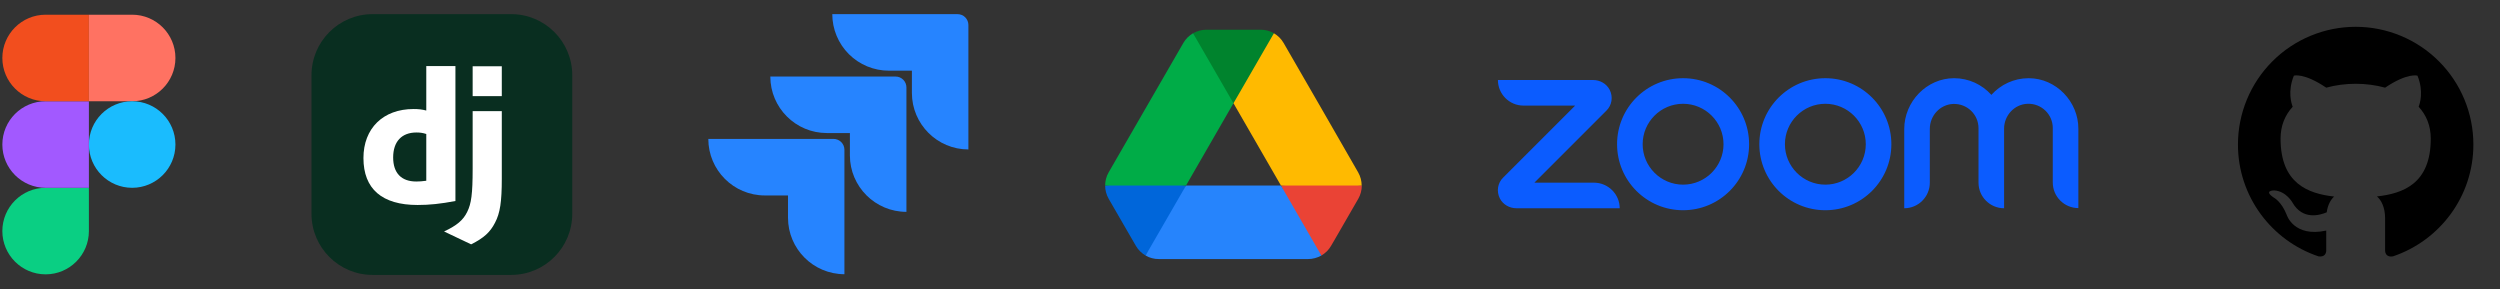 <svg width="441" height="51" viewBox="0 0 441 51" fill="none" xmlns="http://www.w3.org/2000/svg">
<rect x="0" y="0" width="441" height="51" fill="#333333" stroke="none"/>
<g clip-path="url(#clip0_1691_5935)">
<path d="M8.047 48.394C12.261 48.394 15.681 44.974 15.681 40.761V33.127H8.047C3.834 33.127 0.414 36.547 0.414 40.761C0.414 44.974 3.834 48.394 8.047 48.394Z" fill="#0ACF83"/>
<path d="M0.414 25.495C0.414 21.281 3.834 17.861 8.047 17.861H15.681V33.128H8.047C3.834 33.128 0.414 29.708 0.414 25.495Z" fill="#A259FF"/>
<path d="M0.414 10.227C0.414 6.014 3.834 2.594 8.047 2.594H15.681V17.861H8.047C3.834 17.861 0.414 14.441 0.414 10.227Z" fill="#F24E1E"/>
<path d="M15.68 2.594H23.313C27.527 2.594 30.946 6.014 30.946 10.227C30.946 14.441 27.527 17.861 23.313 17.861H15.68V2.594Z" fill="#FF7262"/>
<path d="M30.946 25.495C30.946 29.708 27.527 33.128 23.313 33.128C19.099 33.128 15.68 29.708 15.68 25.495C15.68 21.281 19.099 17.861 23.313 17.861C27.527 17.861 30.946 21.281 30.946 25.495Z" fill="#1ABCFE"/>
</g>
<g clip-path="url(#clip1_1691_5935)">
<path d="M90.166 2.494H65.728C59.774 2.494 54.947 7.321 54.947 13.275V37.713C54.947 43.667 59.774 48.494 65.728 48.494H90.166C96.12 48.494 100.947 43.667 100.947 37.713V13.275C100.947 7.321 96.12 2.494 90.166 2.494Z" fill="#092E20"/>
<path d="M75.196 11.658H80.338V35.458C77.7 35.959 75.764 36.159 73.66 36.159C67.383 36.159 64.111 33.321 64.111 27.879C64.111 22.637 67.584 19.232 72.959 19.232C73.794 19.232 74.428 19.298 75.196 19.498V11.658ZM75.196 23.638C74.595 23.438 74.094 23.371 73.46 23.371C70.856 23.371 69.353 24.974 69.353 27.778C69.353 30.516 70.789 32.019 73.427 32.019C73.994 32.019 74.462 31.985 75.196 31.885V23.638Z" fill="white"/>
<path d="M88.517 19.599V31.518C88.517 35.625 88.217 37.594 87.316 39.297C86.481 40.934 85.379 41.968 83.109 43.103L78.334 40.833C80.604 39.765 81.706 38.83 82.407 37.394C83.142 35.925 83.376 34.222 83.376 29.748V19.598L88.517 19.599ZM83.376 11.685H88.517V16.961H83.376V11.685Z" fill="white"/>
</g>
<g clip-path="url(#clip2_1691_5935)">
<path d="M168.909 2.494H146.816C146.816 3.804 147.074 5.101 147.575 6.311C148.077 7.521 148.811 8.62 149.737 9.546C150.663 10.472 151.763 11.207 152.973 11.708C154.183 12.209 155.48 12.467 156.789 12.467H160.859V16.397C160.863 21.899 165.323 26.36 170.826 26.363V4.411C170.826 3.353 169.968 2.494 168.909 2.494Z" fill="#2684FF"/>
<path d="M157.977 13.502H135.885C135.888 19.005 140.348 23.465 145.851 23.469H149.921V27.411C149.928 32.914 154.391 37.371 159.894 37.371V15.419C159.894 14.361 159.036 13.502 157.977 13.502Z" fill="url(#paint0_linear_1691_5935)"/>
<path d="M147.04 24.504H124.947C124.947 30.012 129.412 34.477 134.92 34.477H139.003V38.406C139.006 43.904 143.459 48.362 148.957 48.373V26.421C148.957 25.362 148.099 24.504 147.04 24.504Z" fill="url(#paint1_linear_1691_5935)"/>
</g>
<g clip-path="url(#clip3_1691_5935)">
<path d="M198.37 39.914L200.367 43.363C200.782 44.089 201.378 44.66 202.078 45.075C204.084 42.529 205.48 40.575 206.266 39.214C207.065 37.833 208.046 35.672 209.209 32.731C206.073 32.318 203.696 32.112 202.079 32.112C200.526 32.112 198.149 32.318 194.947 32.731C194.947 33.535 195.155 34.339 195.57 35.065L198.37 39.914Z" fill="#0066DA"/>
<path d="M233.091 45.075C233.792 44.66 234.388 44.089 234.803 43.363L235.633 41.937L239.6 35.065C240.007 34.355 240.222 33.55 240.222 32.731C237.002 32.318 234.629 32.112 233.104 32.112C231.466 32.112 229.093 32.318 225.986 32.731C227.136 35.688 228.104 37.849 228.891 39.214C229.683 40.592 231.084 42.545 233.091 45.075Z" fill="#EA4335"/>
<path d="M217.586 18.21C219.907 15.407 221.506 13.246 222.383 11.727C223.09 10.503 223.868 8.55 224.717 5.866C224.017 5.451 223.213 5.244 222.383 5.244H212.789C211.959 5.244 211.155 5.477 210.455 5.866C211.535 8.944 212.451 11.134 213.204 12.437C214.036 13.877 215.497 15.801 217.586 18.21Z" fill="#00832D"/>
<path d="M225.961 32.731H209.209L202.078 45.074C202.778 45.489 203.582 45.697 204.412 45.697H230.758C231.588 45.697 232.392 45.463 233.092 45.074L225.961 32.731Z" fill="#2684FC"/>
<path d="M217.585 18.21L210.454 5.867C209.754 6.281 209.158 6.852 208.743 7.578L195.57 30.397C195.162 31.108 194.948 31.912 194.947 32.731H209.209L217.585 18.21Z" fill="#00AC47"/>
<path d="M233.015 18.988L226.428 7.578C226.014 6.852 225.417 6.281 224.717 5.866L217.586 18.209L225.962 32.731H240.198C240.198 31.927 239.99 31.123 239.575 30.397L233.015 18.988Z" fill="#FFBA00"/>
</g>
<g clip-path="url(#clip4_1691_5935)">
<path d="M285.717 36.735H267.492C266.299 36.735 265.134 36.095 264.581 35.017C263.941 33.766 264.173 32.281 265.163 31.32L277.857 18.627H268.744C266.24 18.627 264.231 16.589 264.231 14.114H281.03C282.223 14.114 283.388 14.755 283.941 15.832C284.582 17.084 284.349 18.569 283.359 19.529L270.665 32.223H281.175C283.679 32.223 285.717 34.261 285.717 36.735ZM357.859 13.794C355.239 13.794 352.91 14.93 351.28 16.735C349.649 14.93 347.32 13.794 344.7 13.794C339.867 13.794 335.908 17.928 335.908 22.761V36.735C338.412 36.735 340.42 34.697 340.42 32.223V22.732C340.42 20.403 342.225 18.423 344.554 18.336C347 18.248 349.009 20.199 349.009 22.615V32.223C349.009 34.727 351.047 36.735 353.521 36.735V22.703C353.521 20.374 355.326 18.394 357.655 18.307C360.101 18.219 362.11 20.17 362.11 22.586V32.194C362.11 34.697 364.148 36.706 366.622 36.706V22.732C366.651 17.928 362.692 13.794 357.859 13.794ZM308.542 25.439C308.542 31.873 303.33 37.084 296.896 37.084C290.462 37.084 285.251 31.873 285.251 25.439C285.251 19.005 290.462 13.794 296.896 13.794C303.33 13.794 308.542 19.005 308.542 25.439ZM304.029 25.439C304.029 21.509 300.827 18.307 296.896 18.307C292.966 18.307 289.764 21.509 289.764 25.439C289.764 29.37 292.966 32.572 296.896 32.572C300.827 32.572 304.029 29.37 304.029 25.439ZM333.637 25.439C333.637 31.873 328.426 37.084 321.992 37.084C315.558 37.084 310.347 31.873 310.347 25.439C310.347 19.005 315.558 13.794 321.992 13.794C328.426 13.794 333.637 19.005 333.637 25.439M329.125 25.439C329.125 21.509 325.922 18.307 321.992 18.307C318.062 18.307 314.859 21.509 314.859 25.439C314.859 29.37 318.062 32.572 321.992 32.572C325.922 32.572 329.125 29.37 329.125 25.439Z" fill="#0B5CFF"/>
</g>
<path d="M415.54 4.729C412.813 4.729 410.113 5.266 407.594 6.31C405.075 7.353 402.786 8.883 400.857 10.811C396.963 14.705 394.775 19.987 394.775 25.494C394.775 34.672 400.735 42.459 408.979 45.221C410.017 45.387 410.349 44.743 410.349 44.183V40.673C404.597 41.919 403.372 37.891 403.372 37.891C402.417 35.482 401.067 34.838 401.067 34.838C399.178 33.551 401.213 33.592 401.213 33.592C403.289 33.738 404.39 35.731 404.39 35.731C406.196 38.888 409.249 37.953 410.432 37.455C410.619 36.105 411.159 35.191 411.74 34.672C407.131 34.153 402.292 32.367 402.292 24.456C402.292 22.151 403.081 20.303 404.431 18.828C404.223 18.309 403.497 16.15 404.639 13.347C404.639 13.347 406.383 12.786 410.349 15.465C411.99 15.008 413.775 14.779 415.54 14.779C417.305 14.779 419.091 15.008 420.732 15.465C424.698 12.786 426.442 13.347 426.442 13.347C427.584 16.15 426.857 18.309 426.65 18.828C427.999 20.303 428.788 22.151 428.788 24.456C428.788 32.388 423.929 34.132 419.299 34.651C420.046 35.295 420.732 36.562 420.732 38.493V44.183C420.732 44.743 421.064 45.408 422.123 45.221C430.367 42.438 436.305 34.672 436.305 25.494C436.305 22.767 435.768 20.067 434.725 17.548C433.681 15.028 432.152 12.739 430.223 10.811C428.295 8.883 426.006 7.353 423.487 6.31C420.967 5.266 418.267 4.729 415.54 4.729Z" fill="black"/>
<defs>
<linearGradient id="paint0_linear_1691_5935" x1="2489.54" y1="17.345" x2="1555.46" y2="992.016" gradientUnits="userSpaceOnUse">
<stop offset="0.18" stop-color="#0052CC"/>
<stop offset="1" stop-color="#2684FF"/>
</linearGradient>
<linearGradient id="paint1_linear_1691_5935" x1="2541.86" y1="35.364" x2="1461.37" y2="1098.43" gradientUnits="userSpaceOnUse">
<stop offset="0.18" stop-color="#0052CC"/>
<stop offset="1" stop-color="#2684FF"/>
</linearGradient>
<clipPath id="clip0_1691_5935">
<rect width="30.533" height="45.8" fill="white" transform="translate(0.414 2.594)"/>
</clipPath>
<clipPath id="clip1_1691_5935">
<rect width="46" height="46" fill="white" transform="translate(54.947 2.494)"/>
</clipPath>
<clipPath id="clip2_1691_5935">
<rect width="46" height="46" fill="white" transform="translate(124.947 2.494)"/>
</clipPath>
<clipPath id="clip3_1691_5935">
<rect width="45.275" height="40.5" fill="white" transform="translate(194.947 5.244)"/>
</clipPath>
<clipPath id="clip4_1691_5935">
<rect width="102.4" height="23.4" fill="white" transform="translate(264.223 13.794)"/>
</clipPath>
</defs>
</svg>
